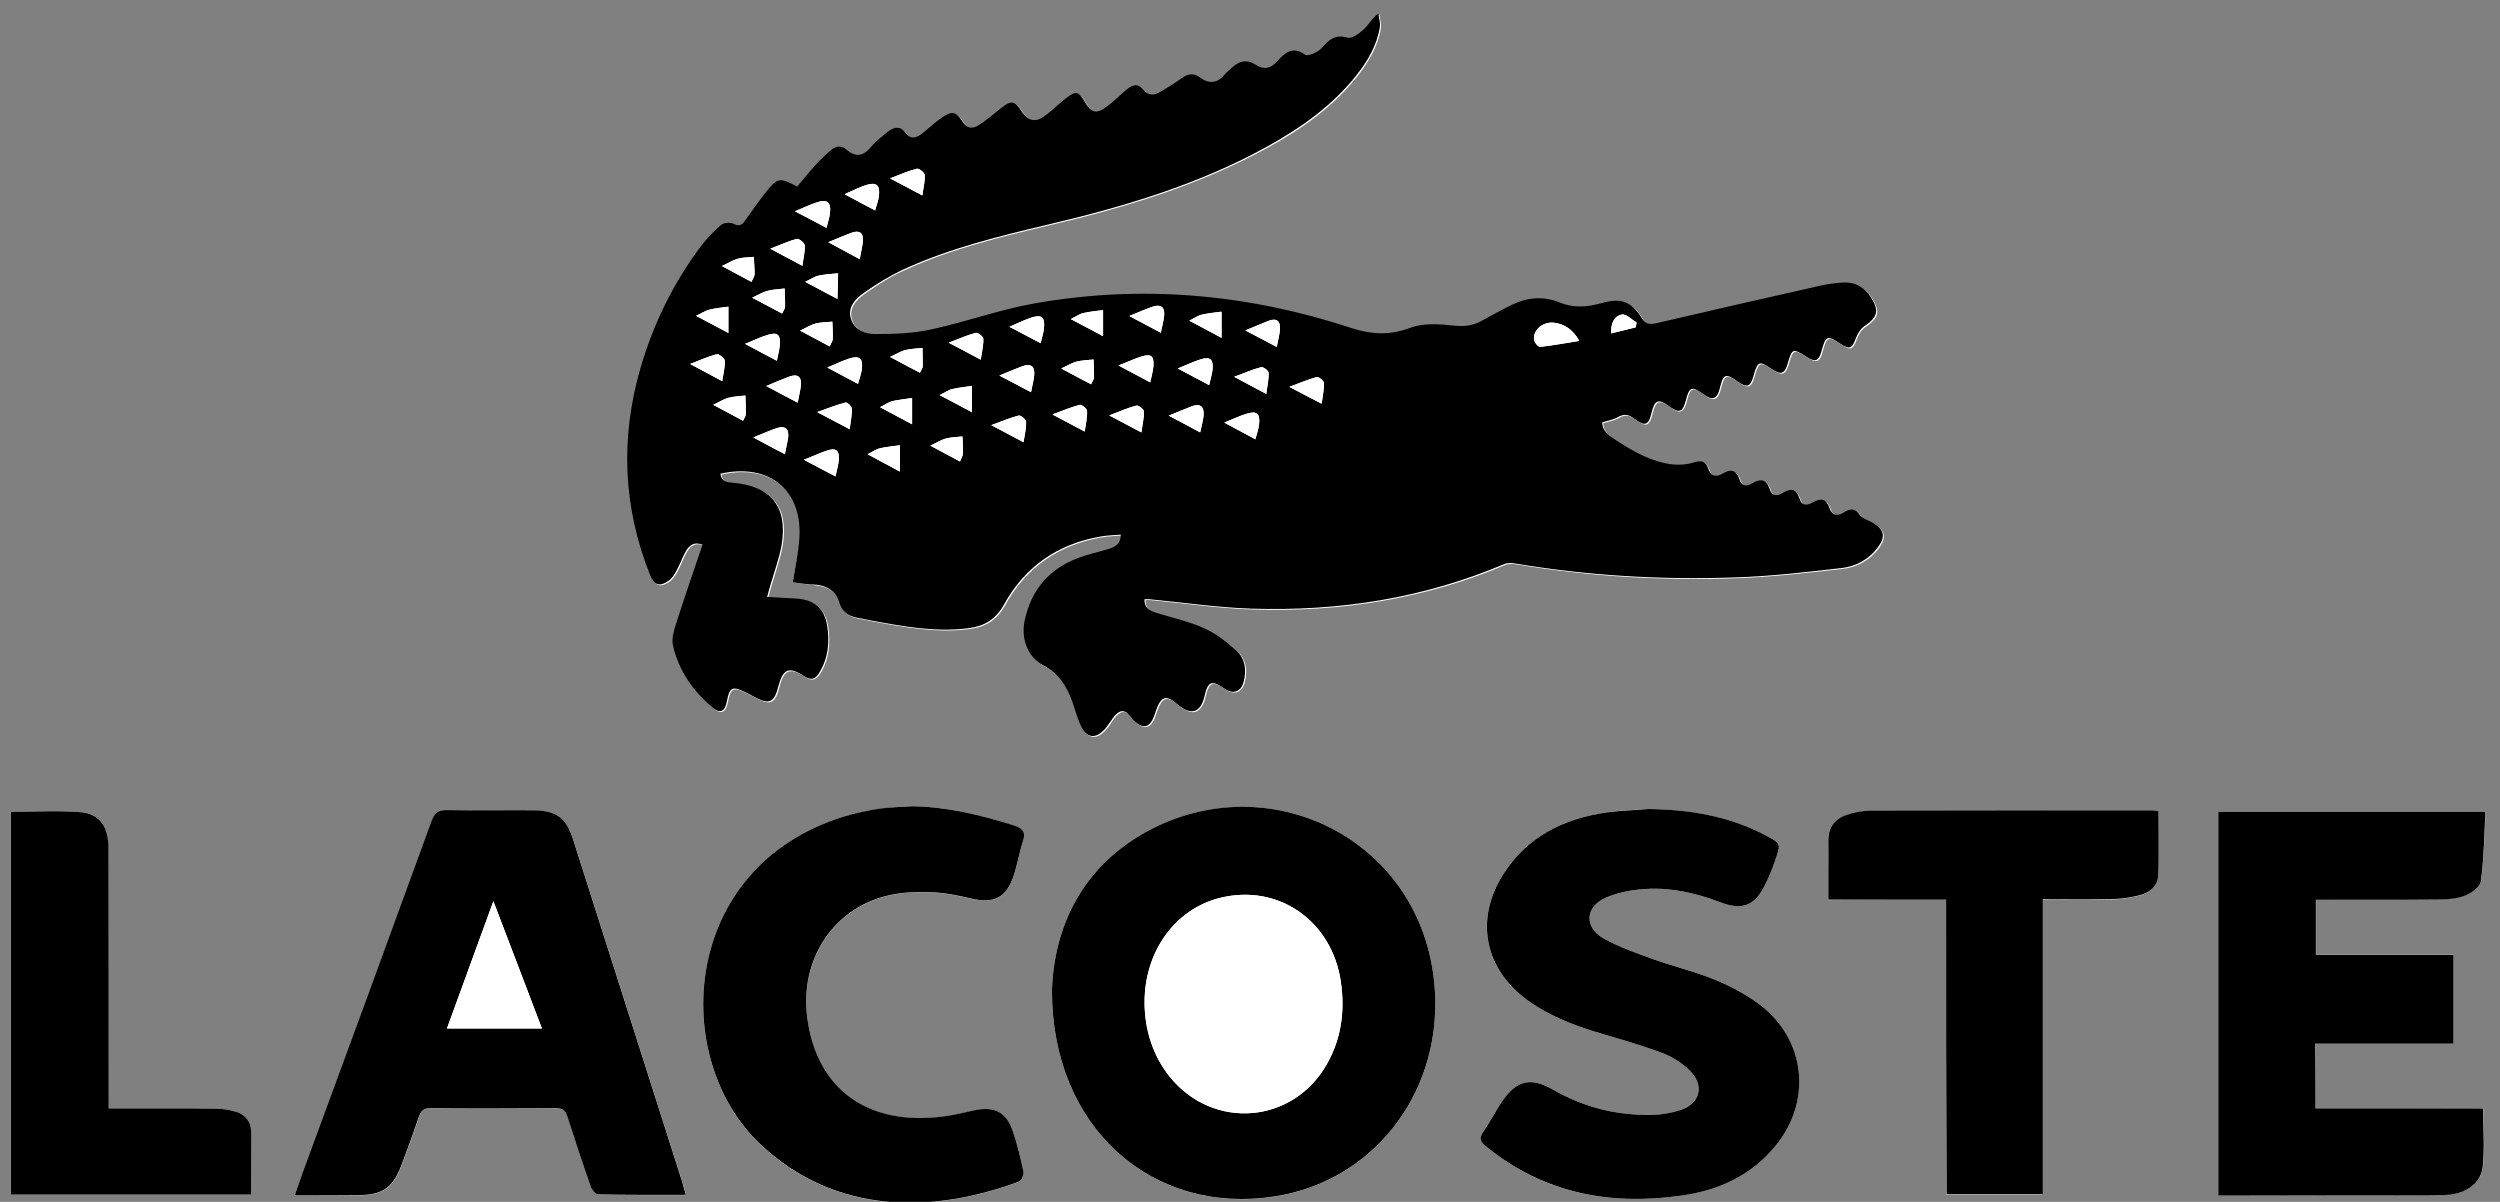<?xml version="1.0" encoding="utf-8"?>
<!-- Generator: Adobe Illustrator 25.4.1, SVG Export Plug-In . SVG Version: 6.00 Build 0)  -->
<svg version="1.1" id="Laag_1" xmlns="http://www.w3.org/2000/svg" xmlns:xlink="http://www.w3.org/1999/xlink" x="0px" y="0px"
	 viewBox="0 0 1169 562" style="enable-background:new 0 0 1169 562;" xml:space="preserve">
<rect x="0" y="0" width="1169" height="562" fill="#808080" stroke="none"/>
<style type="text/css">
	.st0{fill:#FFFFFF;}
</style>
<g id="Im0O1F.tif">
	<g>
		<path class="st0" d="M370.7,272.3c3.9,0.5,7.6,1.1,11.4,1.5c5.1,0.6,9.3,3.2,10.7,7.8c1.7,6,5.8,7.4,10.9,8.1
			c1.3,0.2,2.6,0.5,3.9,0.8c15.2,2.8,30.5,5.7,46.1,3.6c7.1-0.9,12.5-4.2,16.2-10.9c9.9-18,25.4-28.6,45.7-32c2.8-0.5,5.8-0.5,9-0.8
			c-0.1,4.5-2.8,5.8-5.7,6.7c-4.6,1.4-9.3,2.5-13.9,4.1c-13.7,5-22.2,14.8-25.3,29.1c-1.8,8.4,1.3,17.3,8.6,21.2
			c7.5,3.9,11.2,10.1,13.8,17.5c1.2,3.4,2.2,7,3.6,10.3c2.8,6.4,7.2,7,11.8,1.6c1.4-1.6,2.4-3.6,3.8-5.3c2.4-3,5-3.9,7.7-0.3
			c0.9,1.2,2,2.3,3.1,3.2c3,2.4,5.5,1.9,7.3-1.5c0.7-1.3,1.1-2.8,1.6-4.2c2.4-6.9,4.8-7.7,10.2-3c6.3,5.4,10.8,3.9,12.6-4.1
			c1.5-6.7,3.4-7.5,9.1-3.4c4,2.8,7.8,1.7,9.1-3c1.5-5.4,0.8-11-3.5-14.8c-4.4-3.9-9.3-7.8-14.6-10.2c-7.1-3.2-14.8-4.9-22.2-7.2
			c-3.3-1-6.2-2.1-6-6.5c1,0,1.6-0.1,2.3,0c15.9,1.5,31.8,3.9,47.7,4.4c40.7,1.3,80.3-4.8,118.1-20.8c1.5-0.6,3.6-0.6,5.3-0.3
			c34,5.7,68.2,7.7,102.5,6.5c16.8-0.6,33.5-2.5,50.2-4.4c6.7-0.8,12.7-4.1,16.9-9.8c3.5-4.8,2.8-8.2-2.2-11.2
			c-2.1-1.3-5-1.9-6.3-3.8c-2.4-3.4-4.6-3-7.5-1.2c-2.9,1.8-5.5,1.6-6.7-2c-1.4-4.3-3.9-4.9-7.6-2.8c-2.6,1.5-5.2,2-6.4-1.6
			c-1.5-4.6-4.2-4.9-7.9-2.7c-2.4,1.4-4.9,1.8-6-1.6c-1.5-4.8-4.3-5.3-8.3-2.9c-2.6,1.5-4.9,1.4-5.9-1.8c-1.5-4.6-4.2-5-8-2.7
			c-3.1,1.9-5.4,1.1-6.6-2.4c-1.3-3.7-3.5-3.9-7-2.8c-3.2,1-6.9,1.3-10.2,0.8c-9.3-1.2-17.2-5.7-25-10.7c-3.6-2.3-7.2-4.1-7.4-8.9
			c2.5-0.8,5.2-1.2,7.4-2.5c3-1.7,5.1-1.2,7.7,0.8c5,3.8,6.6,3.1,8-2.9c1.4-5.9,3.2-6.6,8.1-3c4.7,3.5,6.5,2.8,7.9-2.7
			c1.6-6.5,2.8-6.9,8.2-2.9c4.3,3.2,6.4,2.4,7.7-2.8c1.7-6.8,2.6-7.1,8.5-3c4.1,2.9,5.8,2.4,7.1-2.3c2.2-7.6,2.6-7.7,9.1-3.4
			c3.8,2.6,5.6,1.9,6.9-2.4c2.3-7.7,2.3-7.7,9.4-3.3c3.7,2.3,5.3,1.7,6.4-2.5c2.2-7.9,2.6-8,9.4-3.6c3.9,2.6,5.1,1.9,6.7-2.6
			c0.8-2.2,2.1-4.6,4-5.8c6.2-4.2,7.2-7.2,3.2-13.5c-3-4.7-7.3-7.3-12.9-7c-3.6,0.2-7.3,0.7-10.9,1.5c-25.6,5.8-51.3,11.6-76.9,17.6
			c-3,0.7-4.7,0.4-6.5-2.5c-5.1-8.1-9.7-9.5-19.1-6.9c-6.4,1.8-12.9,2.3-19.1-0.3c-7.8-3.2-15.3-2.5-22.7,1.1
			c-4.9,2.4-9.7,5.1-14.5,7.7c-4.1,2.2-8.2,2.4-12.9,1.9c-6.6-0.6-14-1.1-20,1.1c-9.4,3.6-17.9,3.3-27.1,0.2
			c-48.8-16.1-98.6-20.5-149.3-11.5c-16,2.9-31.4,8.5-47.4,12c-8.5,1.8-17.4,2.2-26.2,2.2c-4.7,0-9.9-1.9-11.5-7.2
			c-1.6-5.5,2.2-9.3,6.1-12.1c5.8-4.1,11.9-8,18.4-10.9c21.7-10,44.9-15.6,68.1-21.1c35.3-8.3,69.8-18.7,101.7-36.2
			c15.9-8.7,30.5-19,41.9-33.3c5.3-6.7,9.7-14,11.1-22.6c0.3-2.1-0.5-4.3-0.7-6.5c-3.3,2.6-4.8,5.5-7,7.6c-2.1,1.8-5.4,4.2-7.5,3.7
			c-5.7-1.5-8.5,0.8-11.8,4.7c-1.7,2-6.6,4.2-7.8,3.3c-6.1-4.4-9.7-0.9-13.2,3.1c-3.1,3.5-6.3,3.9-10.1,1.5c-4-2.6-7.6-1.7-10.9,1.3
			c-1.2,1.1-2.6,2.1-3.6,3.4c-3.4,4-7.1,4.6-11.3,1.4c-3.2-2.4-6-1.8-9.1,0.5c-3,2.3-6.4,4.2-9.7,6.2c-2.7,1.6-5.5,1.8-7.6-0.9
			c-2.7-3.4-5.3-2.6-8.1-0.2c-3,2.6-5.9,5.4-9.1,7.8c-4.9,3.8-7.3,3.2-10.4-2c-3-5-4.2-5.3-8.8-1.8c-3.6,2.7-6.7,6-10.4,8.6
			c-4.1,2.9-7.5,1.9-10.2-2.2c-3.5-5.4-5-5.6-10.1-1.5c-3.4,2.7-6.7,5.5-10.3,7.8c-2.6,1.7-5.3,1.5-7.3-1.6c-3-4.8-4.9-5.3-9.5-2.2
			c-3.3,2.2-6.2,5-9.3,7.5c-2.6,2.1-5.4,3.2-7.8-0.1c-2.5-3.4-5.4-2.9-8.2-0.8c-3,2.3-6,4.8-8.5,7.7c-3.4,4-6.8,4.5-10.7,1.1
			c-2.9-2.5-5.5-2-8,0.3c-2.3,2.1-4.7,4.3-6.8,6.6c-3,3.3-5.8,6.8-8.6,10.1c-8.6-4.4-9.2-4.3-15.4,3.6c-3.2,4-6.1,8.3-9.1,12.5
			c-1.5,2.1-2.9,2.6-5.4,1.3c-1.5-0.7-4.4-0.6-5.6,0.5c-3.5,3-6.8,6.4-9.6,10.1c-12.9,17.2-22.2,36.3-28.2,56.9
			c-9.6,32.7-8.2,65.1,4.5,96.8c1.9,4.8,4.4,5.6,8.7,2.6c1.5-1.1,2.7-2.9,3.6-4.6c1.6-2.9,2.6-6.1,4.3-9c1.6-2.8,3.9-4.9,7.9-3.2
			c-4.3,12.8-8.6,25.4-12.7,38c-0.9,2.9-1.8,6.4-1.1,9.2c2.8,11.7,9.4,21.2,18.4,28.9c3.7,3.1,5.9,1.9,6.8-2.9
			c1.2-6.5,2.5-7.2,8.5-4.3c1.3,0.6,2.6,1.4,4,2.1c7.3,4,9.6,3.1,11.6-4.9c2-8,4.9-9.3,11.9-4.7c3.5,2.4,5.4,1.2,7.3-1.7
			c4.1-6.7,4.7-14.2,3.6-21.7c-1.2-8.1-6-12.2-14.2-12.8c-4.4-0.3-8.9-0.5-13.9-0.8c0.6-2.3,1.1-4,1.6-5.7
			c1.8-6.2,4.1-12.4,5.2-18.7c3-17.8-5-27.5-23-29c-2.6-0.2-5.3-0.6-5.6-4.2c23.1-5.2,38.9,8.1,36.8,31.2
			C373.1,259,371.8,265.2,370.7,272.3z M491.9,462.9c-0.2,64.6,47.2,105.6,104.4,96.6c45.2-7.2,77.2-47.2,74.7-95.2
			c-3.6-69.4-74.2-106.3-132.2-76.7C506,404.2,492.9,433.5,491.9,462.9z M1082.7,518.3c0-10.4,0-20.1,0-30.4c21.9,0,43.2,0,64.7,0
			c0-14.1,0-27.6,0-41.5c-21.7,0-43,0-64.4,0c0-8.7,0-17.1,0-25.8c19.5,0,38.7,0.1,57.8-0.1c4.1,0,8.5-0.4,12.2-1.9
			c2.9-1.2,6.8-4.2,7.2-6.8c1.3-10.7,1.5-21.6,2.1-32.4c-42.6,0-83.8,0-124.9,0c0,60,0,119.6,0,179.5c1.9,0,3.4,0,4.9,0
			c19.3,0,38.6-0.1,57.9-0.1c14.2,0,28.3,0.1,42.5-0.1c9.7-0.1,17.4-4.9,18.3-13c1.1-8.9,0.2-18.1,0.2-27.5
			C1134.9,518.3,1109,518.3,1082.7,518.3z M137.8,558.9c10.6,0,20.2,0,29.9,0c11.1,0,16-3.2,20-13.7c2.9-7.6,5.7-15.3,8.3-23
			c0.9-2.7,2.1-4,5.3-3.9c19.6,0.2,39.3,0.1,58.9,0c3.1,0,4.3,1.1,5.2,3.9c3.5,10.9,7.1,21.8,10.9,32.6c0.5,1.5,2.3,3.7,3.5,3.8
			c13.4,0.3,26.9,0.2,41,0.2c-0.6-2.3-1-4.1-1.6-5.7c-17-53.4-34-106.8-51-160.1c-3.4-10.5-7.8-13.9-18.9-14
			c-13.3-0.1-26.6,0.2-40-0.1c-4.2-0.1-6,1.2-7.4,5.1c-20,55-40.3,109.9-60.4,164.8C140.3,551.8,139.2,554.9,137.8,558.9z
			 M770.6,378.3c-6.5,0.5-13,0.6-19.4,1.6c-20.1,3.1-37.2,11.3-48.4,29.1c-13.4,21.4-8.6,44.5,12,59.1c10.6,7.6,22.6,11.9,35,15.5
			c9.4,2.8,18.9,5.4,28,9c4.7,1.8,9.3,4.8,12.7,8.4c6.5,6.8,4.3,14.9-4.5,18c-4.2,1.5-8.8,2.2-13.2,2.3
			c-16.7,0.4-32.3-3.5-46.8-11.9c-9.9-5.7-16.6-4.3-23.2,5c-3.3,4.7-6,10-9.2,14.8c-2.2,3.3-1,5,1.7,7.2
			c26.7,21.7,57.5,27.4,90.7,22.7c17.4-2.5,33-9.5,44.4-23.5c17.1-21.1,13.8-49.9-7.9-66.1c-6.3-4.7-13.6-8.5-20.9-11.5
			c-9.4-3.8-19.3-6.2-28.9-9.6c-7.8-2.8-15.7-5.6-22.9-9.6c-9.2-5.2-8.6-14.9,1.2-19.1c5.7-2.4,12.1-3.6,18.3-4
			c12.1-0.8,23.8,1.9,35.1,6.2c10.3,3.9,16.1,1.7,20.8-7.9c1.8-3.7,3.3-7.6,4.8-11.5c3-8.1,2.9-8.2-4.8-12.1
			C808.1,381.6,789.7,378.6,770.6,378.3z M426.3,377c-5,0.4-10,0.4-14.9,1.2c-5.7,0.9-11.5,2.1-17,3.8
			c-76.5,23.8-81.3,113.1-38.9,153.1c36,33.9,82,32,121,17.5c1.2-0.4,2.4-3.2,2.1-4.5c-1.4-6.5-2.9-13-5.1-19.3
			c-3.1-8.9-8.7-11.6-18-9.5c-4.9,1.1-9.7,2.3-14.7,2.9c-34.9,4.4-58.5-12.5-63.2-45.3c-4.1-28.6,12.9-53.6,40.2-58.6
			c6.3-1.2,12.9-1.2,19.4-0.9c5.8,0.3,11.5,1.6,17.2,2.9c10.2,2.3,16-0.4,19.4-10.2c1.9-5.5,2.8-11.3,4.6-16.8
			c1.4-4.3-0.5-6-4.2-7.2C458.6,381.1,442.8,377.2,426.3,377z M910,420.7c0,46.3,0,92,0,137.9c15.2,0,29.9,0,45,0
			c0-46.1,0-91.7,0-137.9c11.3,0,22.1,0.2,32.8-0.1c4.4-0.1,8.9-0.9,13.2-2c4.2-1.2,7.8-4.2,7.9-8.7c0.4-10.1,0.1-20.1,0.1-30.4
			c-1.3-0.1-2.2-0.3-3.2-0.3c-43.9,0-87.9,0-131.8,0.1c-3.6,0-7.3,0.8-10.7,2c-5.6,1.9-8.6,6-8.5,12.1c0.1,4.5,0,9,0,13.5
			c0,4.6,0,9.1,0,14C873.7,420.7,891.4,420.7,910,420.7z M117.4,558.6c0-10.2,0.2-20-0.1-29.8c-0.1-4.3-2.8-7.6-6.9-8.9
			c-3.1-1-6.5-1.5-9.8-1.5c-14.6-0.2-29.3-0.1-44-0.1c-1.8,0-3.6,0-5.9,0c0-2.6,0-4.5,0-6.5c0-38.4,0-76.8-0.1-115.3
			c0-9.9-3.9-16-12.8-16.7c-10.8-0.9-21.8-0.2-32.9-0.2c0,59.6,0,119.2,0,179C42.5,558.6,79.5,558.6,117.4,558.6z"/>
		<path d="M370.7,272.3c1.1-7.1,2.5-13.3,3-19.6c2.1-23.1-13.7-36.4-36.8-31.2c0.3,3.6,2.9,4,5.6,4.2c18,1.5,25.9,11.2,23,29
			c-1.1,6.3-3.4,12.5-5.2,18.7c-0.5,1.7-1,3.4-1.6,5.7c5,0.3,9.4,0.5,13.9,0.8c8.2,0.6,13,4.6,14.2,12.8c1.2,7.5,0.5,14.9-3.6,21.7
			c-1.8,3-3.7,4.1-7.3,1.7c-7-4.6-9.8-3.3-11.9,4.7c-2,7.9-4.3,8.9-11.6,4.9c-1.3-0.7-2.6-1.5-4-2.1c-6-2.9-7.3-2.2-8.5,4.3
			c-0.9,4.8-3.1,6-6.8,2.9c-9.1-7.7-15.7-17.2-18.4-28.9c-0.7-2.8,0.2-6.3,1.1-9.2c4-12.7,8.4-25.2,12.7-38c-4-1.6-6.3,0.4-7.9,3.2
			c-1.6,2.9-2.7,6.1-4.3,9c-0.9,1.7-2,3.5-3.6,4.6c-4.2,3-6.8,2.2-8.7-2.6c-12.7-31.7-14-64.1-4.5-96.8c6-20.6,15.3-39.7,28.2-56.9
			c2.8-3.7,6.1-7.1,9.6-10.1c1.2-1,4.1-1.2,5.6-0.5c2.6,1.3,3.9,0.8,5.4-1.3c3-4.2,5.9-8.4,9.1-12.5c6.2-7.9,6.8-8,15.4-3.6
			c2.8-3.3,5.6-6.8,8.6-10.1c2.1-2.3,4.4-4.5,6.8-6.6c2.5-2.3,5.1-2.8,8-0.3c3.9,3.3,7.3,2.9,10.7-1.1c2.5-2.9,5.5-5.3,8.5-7.7
			c2.8-2.1,5.7-2.6,8.2,0.8c2.4,3.3,5.2,2.2,7.8,0.1c3.1-2.5,6-5.3,9.3-7.5c4.6-3.1,6.5-2.6,9.5,2.2c2,3.2,4.7,3.3,7.3,1.6
			c3.6-2.3,7-5.1,10.3-7.8c5.1-4.1,6.6-3.9,10.1,1.5c2.7,4.1,6.1,5.1,10.2,2.2c3.7-2.6,6.8-5.8,10.4-8.6c4.7-3.6,5.9-3.2,8.8,1.8
			c3.1,5.2,5.5,5.8,10.4,2c3.2-2.4,6-5.2,9.1-7.8c2.8-2.4,5.4-3.1,8.1,0.2c2.1,2.7,4.9,2.6,7.6,0.9c3.3-2,6.6-3.9,9.7-6.2
			c3-2.3,5.9-2.9,9.1-0.5c4.2,3.1,8,2.6,11.3-1.4c1.1-1.3,2.4-2.3,3.6-3.4c3.3-3,6.9-3.9,10.9-1.3c3.8,2.5,7,2,10.1-1.5
			c3.5-3.9,7.1-7.4,13.2-3.1c1.2,0.9,6.1-1.3,7.8-3.3c3.3-3.9,6.2-6.3,11.8-4.7c2.1,0.6,5.4-1.8,7.5-3.7c2.3-2,3.7-5,7-7.6
			c0.3,2.2,1.1,4.4,0.7,6.5c-1.4,8.6-5.8,15.9-11.1,22.6c-11.4,14.3-26.1,24.6-41.9,33.3c-31.9,17.6-66.5,27.9-101.7,36.2
			c-23.2,5.5-46.3,11.1-68.1,21.1c-6.4,3-12.6,6.8-18.4,10.9c-3.9,2.7-7.8,6.6-6.1,12.1c1.6,5.4,6.8,7.3,11.5,7.2
			c8.7,0,17.7-0.3,26.2-2.2c15.9-3.4,31.4-9.1,47.4-12c50.7-9.1,100.5-4.6,149.3,11.5c9.3,3,17.7,3.3,27.1-0.2
			c6-2.3,13.4-1.8,20-1.1c4.7,0.5,8.8,0.3,12.9-1.9c4.8-2.6,9.6-5.3,14.5-7.7c7.4-3.6,14.9-4.3,22.7-1.1c6.3,2.6,12.7,2.1,19.1,0.3
			c9.4-2.6,13.9-1.2,19.1,6.9c1.8,2.8,3.5,3.1,6.5,2.5c25.6-6,51.2-11.8,76.9-17.6c3.6-0.8,7.2-1.3,10.9-1.5c5.6-0.3,10,2.3,12.9,7
			c4,6.3,3,9.3-3.2,13.5c-1.8,1.2-3.2,3.7-4,5.8c-1.6,4.5-2.9,5.1-6.7,2.6c-6.8-4.4-7.2-4.3-9.4,3.6c-1.2,4.2-2.8,4.8-6.4,2.5
			c-7.1-4.4-7.1-4.4-9.4,3.3c-1.3,4.3-3.1,5-6.9,2.4c-6.5-4.3-6.9-4.2-9.1,3.4c-1.3,4.7-3,5.2-7.1,2.3c-5.9-4.1-6.8-3.8-8.5,3
			c-1.3,5.2-3.4,6-7.7,2.8c-5.4-3.9-6.6-3.5-8.2,2.9c-1.4,5.6-3.2,6.2-7.9,2.7c-4.9-3.6-6.7-2.9-8.1,3c-1.4,6-3.1,6.7-8,2.9
			c-2.5-1.9-4.7-2.5-7.7-0.8c-2.2,1.3-4.9,1.7-7.4,2.5c0.2,4.8,3.9,6.6,7.4,8.9c7.8,5,15.7,9.5,25,10.7c3.3,0.4,7,0.2,10.2-0.8
			c3.6-1.1,5.7-0.9,7,2.8c1.2,3.4,3.4,4.3,6.6,2.4c3.8-2.3,6.5-1.9,8,2.7c1,3.3,3.4,3.3,5.9,1.8c4-2.4,6.8-1.9,8.3,2.9
			c1.1,3.4,3.6,3,6,1.6c3.8-2.3,6.4-2,7.9,2.7c1.2,3.7,3.8,3.1,6.4,1.6c3.7-2.1,6.2-1.5,7.6,2.8c1.2,3.6,3.8,3.9,6.7,2
			c2.9-1.8,5.1-2.2,7.5,1.2c1.3,1.8,4.2,2.5,6.3,3.8c5,3,5.8,6.4,2.2,11.2c-4.2,5.7-10.2,9-16.9,9.8c-16.7,1.9-33.4,3.9-50.2,4.4
			c-34.3,1.2-68.6-0.8-102.5-6.5c-1.7-0.3-3.7-0.4-5.3,0.3c-37.8,16-77.3,22.1-118.1,20.8c-15.9-0.5-31.8-2.9-47.7-4.4
			c-0.6-0.1-1.3,0-2.3,0c-0.2,4.4,2.8,5.5,6,6.5c7.5,2.3,15.2,4,22.2,7.2c5.3,2.4,10.2,6.2,14.6,10.2c4.3,3.8,5,9.4,3.5,14.8
			c-1.3,4.8-5.1,5.9-9.1,3c-5.7-4-7.6-3.3-9.1,3.4c-1.8,8-6.3,9.5-12.6,4.1c-5.4-4.7-7.8-3.9-10.2,3c-0.5,1.4-0.9,2.9-1.6,4.2
			c-1.8,3.4-4.3,3.9-7.3,1.5c-1.2-0.9-2.2-2-3.1-3.2c-2.8-3.6-5.3-2.7-7.7,0.3c-1.3,1.7-2.4,3.6-3.8,5.3c-4.6,5.4-9,4.8-11.8-1.6
			c-1.5-3.3-2.4-6.9-3.6-10.3c-2.6-7.4-6.3-13.6-13.8-17.5c-7.4-3.9-10.5-12.7-8.6-21.2c3.1-14.3,11.6-24.1,25.3-29.1
			c4.5-1.7,9.3-2.7,13.9-4.1c2.9-0.9,5.6-2.2,5.7-6.7c-3.2,0.3-6.1,0.3-9,0.8c-20.3,3.4-35.8,14-45.7,32c-3.7,6.7-9.1,10-16.2,10.9
			c-15.6,2.1-30.9-0.8-46.1-3.6c-1.3-0.2-2.6-0.6-3.9-0.8c-5.2-0.7-9.2-2.1-10.9-8.1c-1.4-4.7-5.6-7.3-10.7-7.8
			C378.3,273.4,374.6,272.8,370.7,272.3z M738.5,159.4c-3.2-5.5-7-7.9-11.9-8.5c-5.1-0.6-9.8,3.4-9.3,7.9c0.1,1.3,2,3.4,2.9,3.4
			C726,161.5,731.9,160.4,738.5,159.4z M402,121.2c0.6-3.5,1.3-6,1.5-8.5c0.3-3.9-1.8-5.1-5.3-3.8c-3.3,1.2-6.5,2.6-10.9,4.4
			C392.6,116.1,396.7,118.3,402,121.2z M571.2,158c0-5.1,0-8.7,0-12.2c-3.1,0.4-6.2,0.7-9.3,1.4c-1.8,0.4-3.4,1.6-5.8,2.8
			C561.2,152.6,565.4,154.8,571.2,158z M375.9,215c5.6,3,9.8,5.2,14.8,7.8c0.7-3.2,1.4-5.5,1.6-7.9c0.2-4.3-1.3-5.5-5.4-4.2
			C383.5,211.7,380.4,213.2,375.9,215z M388,162c0.7-1.8,1.4-2.6,1.4-3.5c0.1-2.7-0.1-5.4-0.2-8.1c-2.6,0.3-5.3,0.3-7.9,0.9
			c-2.2,0.6-4.3,2-7.2,3.3C379.2,157.3,383.3,159.5,388,162z M411.5,190.4c5.1,2.7,9.3,5,15,8c0-5.1,0-8.7,0-12.3
			c-3.1,0.5-6.3,0.8-9.4,1.5C415.5,188.1,414,189.2,411.5,190.4z M510.2,179.7c0.7-1.5,1.3-2.3,1.3-3c0-2.9-0.1-5.8-0.2-8.6
			c-2.7,0.3-5.4,0.4-8,1c-2.1,0.6-4.1,1.8-7.1,3.2C501.4,175.1,505.5,177.3,510.2,179.7z M333.5,189.3c5.3,2.8,9.5,5,13.9,7.4
			c0.7-1.6,1.3-2.3,1.3-3.1c0-2.9-0.1-5.8-0.2-8.7c-2.7,0.3-5.4,0.4-8,1.1C338.4,186.6,336.4,187.9,333.5,189.3z M351.7,139.2
			c5.3,2.8,9.6,5.1,14,7.4c0.7-1.5,1.3-2.2,1.4-3c0.1-2.9-0.1-5.8-0.2-8.7c-2.7,0.3-5.4,0.4-8,1.1
			C356.7,136.5,354.7,137.8,351.7,139.2z M401.2,179.5c0.7-2.6,1.5-4.6,1.8-6.7c0.7-5.3-1.1-6.8-6.1-5.1c-3.1,1-6,2.4-10,4.1
			C392.1,174.7,396.3,176.9,401.2,179.5z M458.6,168.2c0.5-3.9,1.3-6.9,1.2-9.8c0-1-2.6-3-3.5-2.7c-3.9,1-7.7,2.7-12.7,4.6
			C449.3,163.2,453.4,165.4,458.6,168.2z M371.7,98.8c5.6,2.9,9.9,5.2,14.8,7.7c0.7-3.1,1.4-4.9,1.6-6.9c0.6-5-1.1-6.6-5.9-5.1
			C379.1,95.5,376.1,97,371.7,98.8z M373,188.3c0.6-3.4,1.3-5.7,1.5-8.1c0.4-4.1-1.6-5.5-5.4-4.1c-3.3,1.2-6.5,2.6-10.8,4.4
			C363.6,183.4,367.8,185.6,373,188.3z M515.8,157.2c0-5,0-8.6,0-12.2c-3.1,0.4-6.2,0.7-9.3,1.4c-1.8,0.4-3.3,1.6-5.8,2.8
			C505.8,151.9,509.9,154.1,515.8,157.2z M454.5,192.8c0-5.1,0-8.7,0-12.3c-3.1,0.5-6.2,0.7-9.3,1.5c-1.8,0.4-3.3,1.6-5.8,2.8
			C444.5,187.4,448.7,189.6,454.5,192.8z M375.2,124.3c0.5-3.9,1.3-6.8,1.1-9.6c-0.1-1.1-2.7-3.2-3.7-3c-3.8,1-7.5,2.7-12.4,4.6
			C365.6,119.2,369.7,121.4,375.2,124.3z M561.2,202.2c0.7-3.3,1.4-5.6,1.6-8c0.3-3.8-1.4-5.7-5.4-4.2c-3.3,1.2-6.6,2.6-10.9,4.4
			C551.8,197.1,555.9,199.3,561.2,202.2z M448.9,215.8c0.7-1.8,1.4-2.7,1.4-3.6c0.1-2.7-0.1-5.4-0.2-8.1c-2.6,0.3-5.4,0.3-7.9,1
			c-2.2,0.6-4.3,2-7.1,3.3C440,211.1,444.2,213.3,448.9,215.8z M587,205.4c0.7-2.8,1.5-4.9,1.8-7.1c0.5-4.8-1.1-6.3-5.6-4.9
			c-3.3,1-6.4,2.5-10.7,4.2C577.8,200.4,582.1,202.7,587,205.4z M322.7,170.2c5.6,3,9.8,5.2,15,8c0.6-3.9,1.4-6.8,1.2-9.6
			c-0.1-1.1-2.7-3.2-3.7-3C331.3,166.6,327.6,168.3,322.7,170.2z M550.7,172.3c5.6,3,9.9,5.2,14.7,7.8c0.7-3.2,1.4-5.3,1.6-7.4
			c0.4-4.8-1.2-6.1-5.8-4.6C558.1,169.1,555.1,170.5,550.7,172.3z M409.2,98.4c0.7-2.6,1.5-4.6,1.8-6.6c0.7-5.3-1.2-6.8-6.2-5.2
			c-3,1-5.9,2.5-9.8,4.2C400.1,93.6,404.3,95.9,409.2,98.4z M351.4,131.8c0.7-1.8,1.4-2.7,1.5-3.6c0-2.7-0.2-5.4-0.4-8.1
			c-2.5,0.3-5.1,0.2-7.5,0.9c-2.3,0.6-4.4,2-7.4,3.4C342.7,127.1,346.8,129.4,351.4,131.8z M486.6,160.5c0.7-3,1.5-5.2,1.6-7.4
			c0.4-4.9-1.2-6.1-5.9-4.6c-3.1,1-6.1,2.5-10.3,4.3C477.2,155.5,481.4,157.8,486.6,160.5z M507.2,201.8c0.5-3.8,1.3-6.8,1.1-9.7
			c0-1-2.5-3-3.4-2.8c-3.9,1-7.7,2.6-12.8,4.5C497.8,196.8,502,199,507.2,201.8z M533.7,202.2c0.5-3.9,1.3-6.8,1.2-9.8
			c0-1-2.5-3-3.5-2.7c-4,1-7.7,2.7-12.7,4.6C524.3,197.2,528.4,199.4,533.7,202.2z M478.6,206.8c0.6-3.9,1.3-6.7,1.2-9.6
			c-0.1-1.1-2.5-3.1-3.4-2.9c-4,1-7.7,2.6-12.9,4.5C469.3,201.8,473.3,204,478.6,206.8z M367,212.4c0.6-3.2,1.3-5.6,1.5-8
			c0.5-4.2-1.7-5.5-5.5-4.2c-3.3,1.1-6.4,2.6-10.8,4.3C357.5,207.4,361.7,209.6,367,212.4z M416.2,166.9c5.2,2.8,9.5,5.1,13.9,7.4
			c0.7-1.5,1.3-2.2,1.3-2.9c0.1-2.9,0-5.8-0.1-8.7c-2.7,0.3-5.4,0.3-8,1C421.2,164.2,419.2,165.5,416.2,166.9z M582.3,154.5
			c5.4,2.8,9.7,5.1,14.7,7.7c0.7-3.3,1.3-5.7,1.5-8.1c0.3-4-1.5-5.6-5.4-4.1C589.8,151.4,586.6,152.7,582.3,154.5z M348.4,160.8
			c5.5,3,9.8,5.2,14.8,7.9c0.6-3.3,1.3-5.5,1.4-7.7c0.3-4.6-1.2-5.8-5.7-4.4C355.8,157.5,352.8,159,348.4,160.8z M618,188.8
			c0.5-3.9,1.2-6.8,1.1-9.6c-0.1-1.1-2.5-3.1-3.3-2.9c-4,1-7.8,2.7-12.9,4.6C608.5,183.8,612.6,186,618,188.8z M376.5,131.8
			c5.1,2.7,9.3,4.9,15.1,8c0.1-4.8,0.2-8.4,0.3-12c-3.1,0.3-6.2,0.4-9.2,1.1C380.8,129.3,379.2,130.5,376.5,131.8z M542.8,155.6
			c0.6-3.2,1.3-5.6,1.6-8c0.4-4.2-1.7-5.5-5.5-4.2c-3.3,1.1-6.4,2.6-10.8,4.3C533.3,150.5,537.5,152.8,542.8,155.6z M340.6,155.7
			c0-5.1,0-8.7,0-12.3c-3,0.4-6,0.7-8.9,1.4c-1.9,0.5-3.5,1.6-6.2,2.9C330.5,150.3,334.7,152.6,340.6,155.7z M523,170.9
			c5.6,3,9.9,5.2,14.9,7.9c0.6-3.2,1.3-5.5,1.5-7.7c0.3-4.7-1.1-5.8-5.6-4.4C530.6,167.7,527.6,169.1,523,170.9z M416.2,83.4
			c5.6,3,9.9,5.2,15.1,8c0.5-3.9,1.3-6.8,1.1-9.6c-0.1-1.1-2.7-3.2-3.6-2.9C424.9,79.8,421.2,81.5,416.2,83.4z M420.8,220.5
			c0-5.1,0-8.7,0-12.3c-3.1,0.5-6.2,0.7-9.3,1.4c-1.8,0.4-3.4,1.6-5.8,2.8C410.8,215.2,414.9,217.4,420.8,220.5z M397.3,200.7
			c0.5-3.9,1.1-6.8,1-9.7c0-1-2.2-3-2.9-2.8c-4.1,1-8,2.6-13.3,4.5C387.9,195.7,391.9,197.9,397.3,200.7z M482.1,183.4
			c0.6-3.3,1.3-5.6,1.5-8c0.4-4-1.5-5.6-5.4-4.2c-3.3,1.2-6.6,2.6-10.9,4.4C472.6,178.4,476.8,180.6,482.1,183.4z M592.1,184.2
			c0.5-3.9,1.2-6.9,1.1-9.9c0-1-2.6-2.9-3.5-2.6c-3.9,1-7.7,2.7-12.6,4.5C582.6,179.1,586.8,181.4,592.1,184.2z M753.4,155.9
			c4.1-1,7.7-2,11.4-2.9c0.1-0.8,0.3-1.5,0.4-2.3c-2.3-1.3-4.8-4-6.8-3.7C755,147.7,753.1,150.9,753.4,155.9z"/>
		<path d="M491.9,462.9c1-29.4,14.1-58.7,46.9-75.4c58-29.5,128.6,7.4,132.2,76.7c2.5,48-29.5,88.1-74.7,95.2
			C539.1,568.5,491.7,527.5,491.9,462.9z M535.2,468.7c0,13.1,4.1,25.2,11.7,34.7c20.3,25.3,57.9,22.2,73.7-6.1
			c6.7-11.9,8.3-24.8,6.4-38.1c-4.1-28.7-29.4-46.2-56.7-39.3C549.4,425.2,535.2,444.9,535.2,468.7z"/>
		<path d="M1082.7,518.3c26.3,0,52.2,0,78.4,0c0,9.4,0.8,18.6-0.2,27.5c-1,8.1-8.7,12.9-18.3,13c-14.1,0.2-28.3,0.1-42.5,0.1
			c-19.3,0-38.6,0.1-57.9,0.1c-1.5,0-3,0-4.9,0c0-60,0-119.6,0-179.5c41.1,0,82.3,0,124.9,0c-0.6,10.8-0.7,21.7-2.1,32.4
			c-0.3,2.6-4.2,5.6-7.2,6.8c-3.7,1.5-8.1,1.9-12.2,1.9c-19.1,0.2-38.2,0.1-57.8,0.1c0,8.7,0,17.1,0,25.8c21.5,0,42.7,0,64.4,0
			c0,13.9,0,27.4,0,41.5c-21.4,0-42.8,0-64.7,0C1082.7,498.1,1082.7,507.8,1082.7,518.3z"/>
		<path d="M137.8,558.9c1.4-4,2.5-7.1,3.6-10.2c20.2-54.9,40.4-109.8,60.4-164.8c1.4-3.9,3.3-5.2,7.4-5.1c13.3,0.3,26.6,0,40,0.1
			c11.1,0.1,15.6,3.5,18.9,14c17,53.4,34,106.8,51,160.1c0.5,1.7,0.9,3.4,1.6,5.7c-14.1,0-27.6,0.1-41-0.2c-1.2,0-3-2.2-3.5-3.8
			c-3.8-10.8-7.4-21.7-10.9-32.6c-0.9-2.8-2.1-3.9-5.2-3.9c-19.6,0.1-39.3,0.2-58.9,0c-3.1,0-4.3,1.2-5.3,3.9
			c-2.6,7.7-5.4,15.4-8.3,23c-4,10.4-8.9,13.7-20,13.7C158.1,558.9,148.4,558.9,137.8,558.9z M209,480.9c15.2,0,29.6,0,44.4,0
			c-7.6-19.9-14.9-39.1-22.7-59.5C223.3,441.8,216.2,461.2,209,480.9z"/>
		<path d="M770.6,378.3c19.1,0.2,37.5,3.2,54.6,12.1c7.7,4,7.7,4,4.8,12.1c-1.4,3.9-2.9,7.8-4.8,11.5c-4.7,9.6-10.6,11.8-20.8,7.9
			c-11.3-4.3-23-7-35.1-6.2c-6.2,0.4-12.7,1.6-18.3,4c-9.8,4.2-10.4,13.9-1.2,19.1c7.2,4,15.1,6.8,22.9,9.6
			c9.5,3.4,19.5,5.8,28.9,9.6c7.3,3,14.6,6.8,20.9,11.5c21.8,16.2,25,45.1,7.9,66.1c-11.4,14.1-27,21.1-44.4,23.5
			c-33.2,4.7-64-1.1-90.7-22.7c-2.8-2.2-4-3.9-1.7-7.2c3.3-4.8,5.9-10.1,9.2-14.8c6.6-9.3,13.2-10.7,23.2-5
			c14.5,8.4,30.1,12.3,46.8,11.9c4.4-0.1,9-0.9,13.2-2.3c8.9-3.1,11-11.2,4.5-18c-3.4-3.6-8.1-6.6-12.7-8.4c-9.1-3.5-18.6-6.2-28-9
			c-12.4-3.6-24.3-7.9-35-15.5c-20.5-14.6-25.4-37.7-12-59.1c11.2-17.8,28.3-26.1,48.4-29.1C757.6,379,764.2,378.9,770.6,378.3z"/>
		<path d="M426.3,377c16.5,0.2,32.3,4.1,47.9,9c3.7,1.2,5.6,2.9,4.2,7.2c-1.8,5.5-2.7,11.3-4.6,16.8c-3.4,9.8-9.2,12.6-19.4,10.2
			c-5.7-1.3-11.4-2.6-17.2-2.9c-6.4-0.3-13.1-0.3-19.4,0.9c-27.4,5-44.4,30.1-40.2,58.6c4.7,32.8,28.3,49.7,63.2,45.3
			c4.9-0.6,9.8-1.8,14.7-2.9c9.3-2,14.9,0.6,18,9.5c2.2,6.3,3.7,12.8,5.1,19.3c0.3,1.4-1,4.1-2.1,4.5c-39,14.5-85,16.4-121-17.5
			c-42.4-40-37.6-129.3,38.9-153.1c5.5-1.7,11.3-2.9,17-3.8C416.3,377.4,421.3,377.4,426.3,377z"/>
		<path d="M910,420.7c-18.6,0-36.4,0-55.1,0c0-4.9,0-9.4,0-14c0-4.5,0.1-9,0-13.5c-0.1-6.1,2.9-10.2,8.5-12.1
			c3.4-1.2,7.1-1.9,10.7-2C918.1,379,962,379,1006,379c1,0,1.9,0.2,3.2,0.3c0,10.3,0.3,20.4-0.1,30.4c-0.2,4.5-3.7,7.5-7.9,8.7
			c-4.3,1.2-8.8,1.9-13.2,2c-10.8,0.3-21.5,0.1-32.8,0.1c0,46.2,0,91.9,0,137.9c-15.2,0-29.9,0-45,0C910,512.7,910,467,910,420.7z"
			/>
		<path d="M117.4,558.6c-37.9,0-75,0-112.4,0c0-59.8,0-119.5,0-179c11.1,0,22-0.7,32.9,0.2c8.8,0.8,12.8,6.9,12.8,16.7
			c0.1,38.4,0.1,76.8,0.1,115.3c0,1.9,0,3.9,0,6.5c2.4,0,4.1,0,5.9,0c14.7,0,29.3-0.1,44,0.1c3.3,0,6.7,0.5,9.8,1.5
			c4.1,1.3,6.8,4.6,6.9,8.9C117.6,538.6,117.4,548.4,117.4,558.6z"/>
		<path class="st0" d="M738.5,159.4c-6.6,1.1-12.4,2.2-18.3,2.8c-0.9,0.1-2.8-2.1-2.9-3.4c-0.5-4.5,4.3-8.5,9.3-7.9
			C731.4,151.5,735.3,153.8,738.5,159.4z"/>
		<path class="st0" d="M402,121.2c-5.3-2.9-9.4-5.1-14.7-8c4.3-1.7,7.6-3.2,10.9-4.4c3.5-1.3,5.6-0.1,5.3,3.8
			C403.3,115.2,402.6,117.7,402,121.2z"/>
		<path class="st0" d="M571.2,158c-5.9-3.1-10-5.4-15.1-8.1c2.5-1.2,4.1-2.4,5.8-2.8c3-0.7,6.2-1,9.3-1.4
			C571.2,149.3,571.2,152.9,571.2,158z"/>
		<path class="st0" d="M375.9,215c4.6-1.8,7.7-3.3,10.9-4.4c4.1-1.3,5.6-0.1,5.4,4.2c-0.1,2.4-0.9,4.7-1.6,7.9
			C385.7,220.2,381.5,218,375.9,215z"/>
		<path class="st0" d="M388,162c-4.6-2.5-8.8-4.7-13.9-7.4c2.9-1.4,4.9-2.7,7.2-3.3c2.5-0.7,5.2-0.6,7.9-0.9
			c0.1,2.7,0.3,5.4,0.2,8.1C389.4,159.4,388.7,160.2,388,162z"/>
		<path class="st0" d="M411.5,190.4c2.4-1.2,3.9-2.4,5.6-2.8c3.1-0.7,6.2-1,9.4-1.5c0,3.6,0,7.2,0,12.3
			C420.8,195.4,416.6,193.1,411.5,190.4z"/>
		<path class="st0" d="M510.2,179.7c-4.6-2.4-8.8-4.7-13.9-7.4c3-1.4,4.9-2.7,7.1-3.2c2.6-0.7,5.3-0.7,8-1c0.1,2.9,0.2,5.8,0.2,8.6
			C511.5,177.4,510.8,178.2,510.2,179.7z"/>
		<path class="st0" d="M333.5,189.3c3-1.4,4.9-2.7,7.1-3.2c2.6-0.7,5.3-0.7,8-1.1c0.1,2.9,0.2,5.8,0.2,8.7c0,0.7-0.6,1.5-1.3,3.1
			C343,194.4,338.7,192.1,333.5,189.3z"/>
		<path class="st0" d="M351.7,139.2c3.1-1.4,5-2.6,7.2-3.2c2.6-0.7,5.3-0.7,8-1.1c0.1,2.9,0.2,5.8,0.2,8.7c0,0.7-0.7,1.5-1.4,3
			C361.3,144.3,357,142,351.7,139.2z"/>
		<path class="st0" d="M401.2,179.5c-4.8-2.6-9.1-4.8-14.4-7.6c4.1-1.7,7-3.1,10-4.1c5.1-1.7,6.9-0.1,6.1,5.1
			C402.7,174.9,401.9,176.9,401.2,179.5z"/>
		<path class="st0" d="M458.6,168.2c-5.2-2.8-9.4-5-15-8c5-1.9,8.8-3.6,12.7-4.6c0.9-0.2,3.4,1.7,3.5,2.7
			C460,161.3,459.2,164.3,458.6,168.2z"/>
		<path class="st0" d="M371.7,98.8c4.4-1.8,7.4-3.3,10.5-4.2c4.7-1.5,6.5,0.1,5.9,5.1c-0.2,1.9-0.9,3.8-1.6,6.9
			C381.6,104,377.3,101.7,371.7,98.8z"/>
		<path class="st0" d="M373,188.3c-5.2-2.8-9.4-5-14.7-7.8c4.3-1.8,7.5-3.2,10.8-4.4c3.8-1.4,5.8,0,5.4,4.1
			C374.2,182.6,373.6,185,373,188.3z"/>
		<path class="st0" d="M515.8,157.2c-5.8-3.1-10-5.3-15.1-8c2.5-1.2,4-2.4,5.8-2.8c3-0.7,6.2-1,9.3-1.4
			C515.8,148.6,515.8,152.2,515.8,157.2z"/>
		<path class="st0" d="M454.5,192.8c-5.8-3.1-10-5.3-15.1-8.1c2.5-1.2,4.1-2.4,5.8-2.8c3-0.7,6.2-1,9.3-1.5
			C454.5,184,454.5,187.6,454.5,192.8z"/>
		<path class="st0" d="M375.2,124.3c-5.4-2.9-9.5-5.1-15-8c4.9-1.9,8.5-3.6,12.4-4.6c1-0.2,3.6,1.8,3.7,3
			C376.5,117.5,375.7,120.4,375.2,124.3z"/>
		<path class="st0" d="M561.2,202.2c-5.3-2.8-9.4-5-14.7-7.9c4.3-1.7,7.6-3.1,10.9-4.4c4-1.5,5.7,0.4,5.4,4.2
			C562.6,196.5,561.9,198.9,561.2,202.2z"/>
		<path class="st0" d="M448.9,215.8c-4.7-2.5-8.8-4.7-13.9-7.4c2.9-1.4,4.9-2.7,7.1-3.3c2.5-0.7,5.3-0.7,7.9-1
			c0.1,2.7,0.3,5.4,0.2,8.1C450.2,213.1,449.6,214,448.9,215.8z"/>
		<path class="st0" d="M587,205.4c-5-2.7-9.3-4.9-14.6-7.8c4.3-1.7,7.4-3.3,10.7-4.2c4.5-1.4,6.2,0.1,5.6,4.9
			C588.6,200.5,587.8,202.6,587,205.4z"/>
		<path class="st0" d="M322.7,170.2c4.9-1.9,8.6-3.6,12.5-4.5c1-0.2,3.7,1.8,3.7,3c0.2,2.8-0.6,5.7-1.2,9.6
			C332.5,175.4,328.2,173.2,322.7,170.2z"/>
		<path class="st0" d="M550.7,172.3c4.4-1.8,7.4-3.2,10.5-4.2c4.6-1.5,6.2-0.2,5.8,4.6c-0.2,2.1-0.9,4.2-1.6,7.4
			C560.6,177.5,556.3,175.2,550.7,172.3z"/>
		<path class="st0" d="M409.2,98.4c-4.8-2.6-9-4.8-14.3-7.6c3.9-1.7,6.8-3.2,9.8-4.2c5.1-1.7,6.9-0.1,6.2,5.2
			C410.7,93.8,409.9,95.8,409.2,98.4z"/>
		<path class="st0" d="M351.4,131.8c-4.6-2.5-8.8-4.7-13.9-7.4c3.1-1.4,5.2-2.8,7.4-3.4c2.4-0.7,5-0.6,7.5-0.9
			c0.1,2.7,0.4,5.4,0.4,8.1C352.9,129.2,352.2,130.1,351.4,131.8z"/>
		<path class="st0" d="M486.6,160.5c-5.2-2.8-9.4-5-14.6-7.7c4.2-1.8,7.2-3.3,10.3-4.3c4.7-1.5,6.3-0.3,5.9,4.6
			C488,155.3,487.3,157.5,486.6,160.5z"/>
		<path class="st0" d="M507.2,201.8c-5.3-2.8-9.4-5-15.1-8c5.1-1.9,8.9-3.5,12.8-4.5c0.9-0.2,3.3,1.7,3.4,2.8
			C508.5,195,507.8,198,507.2,201.8z"/>
		<path class="st0" d="M533.7,202.2c-5.3-2.8-9.4-5-15-8c5-1.9,8.8-3.6,12.7-4.6c0.9-0.2,3.4,1.7,3.5,2.7
			C535,195.4,534.2,198.4,533.7,202.2z"/>
		<path class="st0" d="M478.6,206.8c-5.3-2.8-9.4-5-15.1-8c5.2-1.9,9-3.5,12.9-4.5c0.9-0.2,3.3,1.8,3.4,2.9
			C480,200,479.2,202.9,478.6,206.8z"/>
		<path class="st0" d="M367,212.4c-5.3-2.8-9.5-5-14.7-7.8c4.4-1.8,7.6-3.2,10.8-4.3c3.7-1.3,5.9-0.1,5.5,4.2
			C368.2,206.8,367.6,209.2,367,212.4z"/>
		<path class="st0" d="M416.2,166.9c3.1-1.4,5-2.7,7.2-3.2c2.6-0.6,5.3-0.7,8-1c0,2.9,0.1,5.8,0.1,8.7c0,0.7-0.6,1.5-1.3,2.9
			C425.7,172,421.4,169.7,416.2,166.9z"/>
		<path class="st0" d="M582.3,154.5c4.3-1.7,7.5-3.1,10.8-4.4c3.9-1.5,5.7,0.1,5.4,4.1c-0.2,2.4-0.9,4.7-1.5,8.1
			C592,159.6,587.7,157.3,582.3,154.5z"/>
		<path class="st0" d="M348.4,160.8c4.4-1.8,7.4-3.2,10.6-4.2c4.5-1.4,6-0.2,5.7,4.4c-0.1,2.3-0.8,4.5-1.4,7.7
			C358.2,166,353.9,163.7,348.4,160.8z"/>
		<path class="st0" d="M618,188.8c-5.4-2.8-9.5-5-15.1-7.9c5.1-1.9,8.9-3.5,12.9-4.6c0.9-0.2,3.3,1.8,3.3,2.9
			C619.2,182,618.5,184.9,618,188.8z"/>
		<path class="st0" d="M376.5,131.8c2.7-1.3,4.4-2.5,6.2-2.9c3-0.6,6.2-0.8,9.2-1.1c-0.1,3.6-0.2,7.2-0.3,12
			C385.8,136.7,381.5,134.5,376.5,131.8z"/>
		<path class="st0" d="M542.8,155.6c-5.3-2.8-9.5-5-14.8-7.8c4.4-1.8,7.6-3.2,10.8-4.3c3.7-1.3,5.9,0,5.5,4.2
			C544.1,150,543.5,152.3,542.8,155.6z"/>
		<path class="st0" d="M340.6,155.7c-5.9-3.1-10.1-5.4-15.1-8c2.6-1.3,4.3-2.4,6.2-2.9c2.9-0.7,5.9-1,8.9-1.4
			C340.6,147,340.6,150.6,340.6,155.7z"/>
		<path class="st0" d="M523,170.9c4.6-1.8,7.6-3.2,10.7-4.2c4.5-1.4,5.9-0.3,5.6,4.4c-0.1,2.3-0.8,4.5-1.5,7.7
			C532.9,176.2,528.7,173.9,523,170.9z"/>
		<path class="st0" d="M416.2,83.4c5-1.9,8.7-3.6,12.6-4.5c1-0.2,3.5,1.8,3.6,2.9c0.2,2.8-0.6,5.7-1.1,9.6
			C426,88.6,421.8,86.4,416.2,83.4z"/>
		<path class="st0" d="M420.8,220.5c-5.9-3.1-10-5.4-15.1-8.1c2.4-1.2,4-2.4,5.8-2.8c3-0.7,6.2-1,9.3-1.4
			C420.8,211.8,420.8,215.4,420.8,220.5z"/>
		<path class="st0" d="M397.3,200.7c-5.4-2.8-9.5-5-15.2-8c5.3-1.9,9.2-3.4,13.3-4.5c0.7-0.2,2.9,1.8,2.9,2.8
			C398.5,193.9,397.8,196.8,397.3,200.7z"/>
		<path class="st0" d="M482.1,183.4c-5.3-2.8-9.5-5-14.8-7.8c4.3-1.8,7.6-3.2,10.9-4.4c3.9-1.4,5.7,0.2,5.4,4.2
			C483.4,177.8,482.7,180.1,482.1,183.4z"/>
		<path class="st0" d="M592.1,184.2c-5.4-2.8-9.5-5.1-15-8c4.9-1.9,8.7-3.5,12.6-4.5c1-0.2,3.5,1.6,3.5,2.6
			C593.4,177.3,592.6,180.3,592.1,184.2z"/>
		<path class="st0" d="M753.4,155.9c-0.3-5,1.6-8.2,5.1-8.8c2-0.3,4.5,2.4,6.8,3.7c-0.1,0.8-0.3,1.5-0.4,2.3
			C761.2,154,757.5,154.9,753.4,155.9z"/>
		<path class="st0" d="M535.2,468.7c0-23.8,14.2-43.5,35.1-48.8c27.3-6.9,52.6,10.6,56.7,39.3c1.9,13.4,0.3,26.2-6.4,38.1
			c-15.8,28.3-53.3,31.4-73.7,6.1C539.3,493.9,535.2,481.8,535.2,468.7z"/>
		<path class="st0" d="M209,480.9c7.2-19.8,14.3-39.2,21.7-59.5c7.8,20.4,15.2,39.7,22.7,59.5C238.6,480.9,224.2,480.9,209,480.9z"
			/>
	</g>
</g>
</svg>
